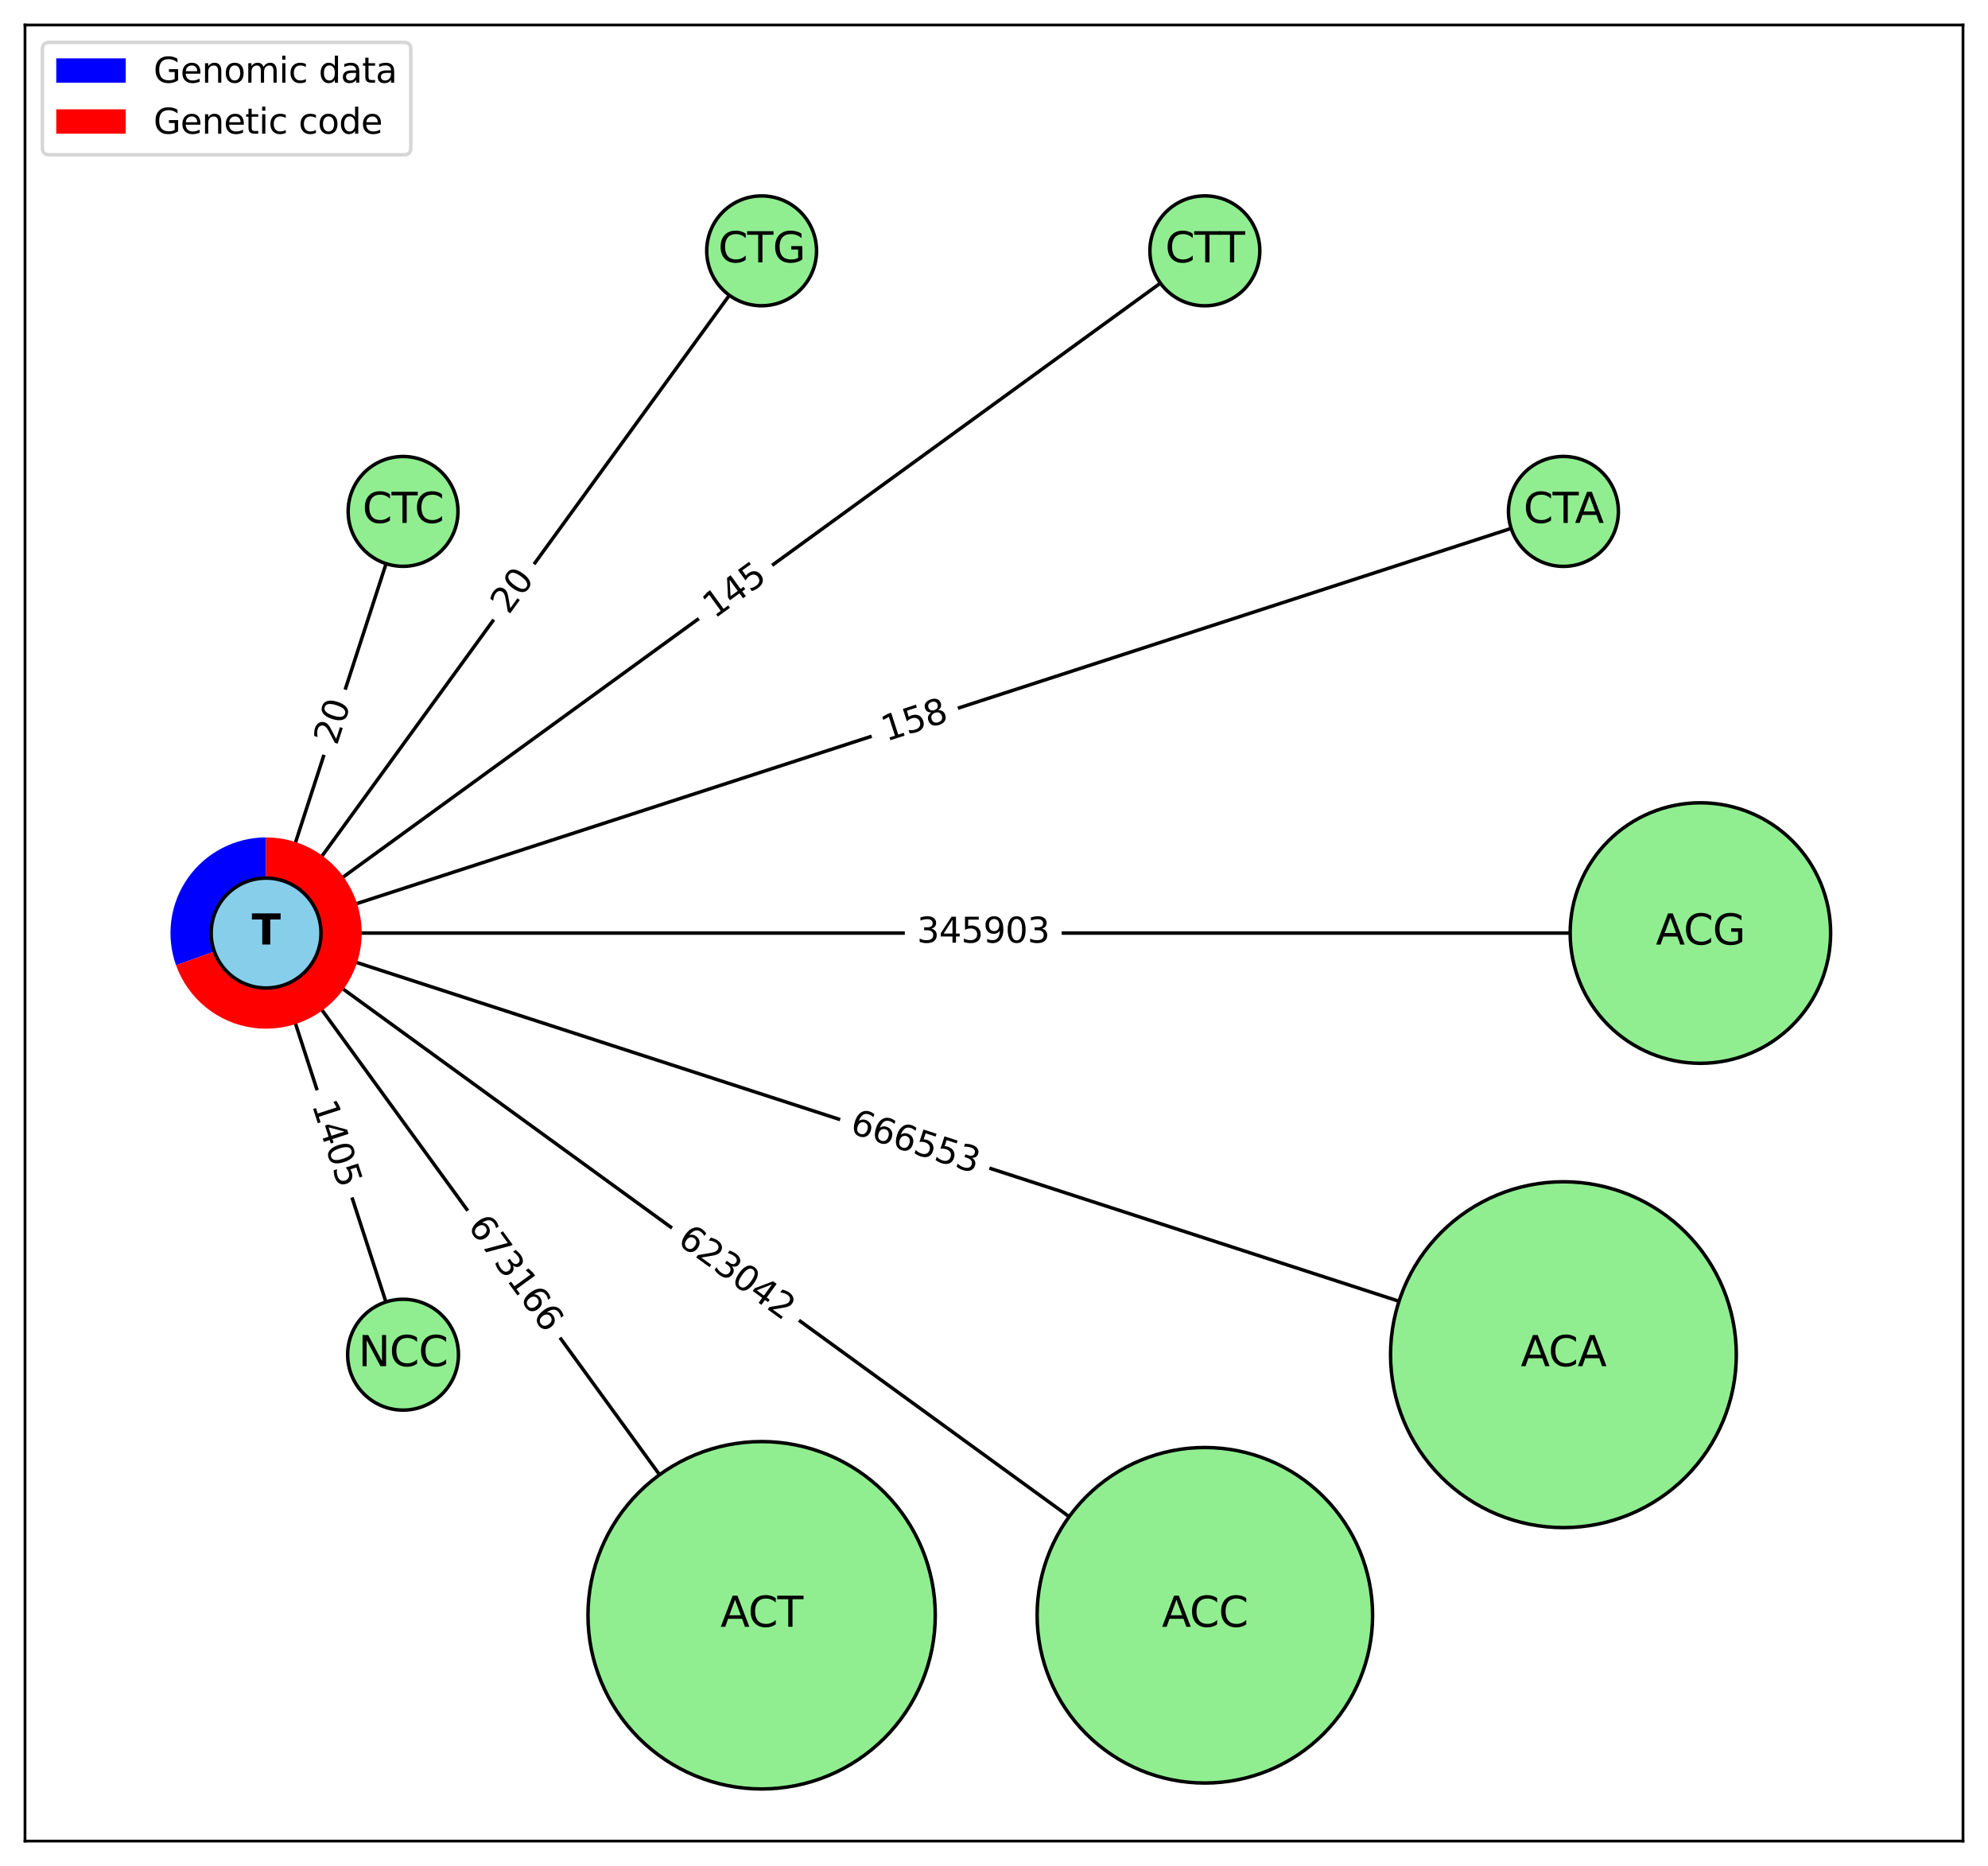 <?xml version="1.0" encoding="utf-8" standalone="no"?>
<!DOCTYPE svg PUBLIC "-//W3C//DTD SVG 1.1//EN"
  "http://www.w3.org/Graphics/SVG/1.1/DTD/svg11.dtd">
<svg xmlns:xlink="http://www.w3.org/1999/xlink" width="572.4pt" height="537.169pt" viewBox="0 0 572.4 537.169" xmlns="http://www.w3.org/2000/svg" version="1.1">
 <defs>
  <style type="text/css">*{stroke-linejoin: round; stroke-linecap: butt}</style>
 </defs>
 <g id="figure_1">
  <g id="patch_1">
   <path d="M 0 537.169 
L 572.4 537.169 
L 572.4 0 
L 0 0 
z
" style="fill: #ffffff"/>
  </g>
  <g id="axes_1">
   <g id="patch_2">
    <path d="M 7.2 529.969 
L 565.2 529.969 
L 565.2 7.2 
L 7.2 7.2 
z
" style="fill: #ffffff"/>
   </g>
   <g id="patch_3">
    <path d="M 79.29 276.818 
Q 96.332 329.269 113.029 380.657 
" clip-path="url(#p06f76f6517)" style="fill: none; stroke: #000000; stroke-linecap: round"/>
    <path d="M 113.695 376.235 
L 113.029 380.657 
L 109.891 377.471 
z
" clip-path="url(#p06f76f6517)" style="stroke: #000000; stroke-linecap: round"/>
   </g>
   <g id="patch_4">
    <path d="M 81.707 275.593 
Q 147.955 366.776 213.546 457.055 
" clip-path="url(#p06f76f6517)" style="fill: none; stroke: #000000; stroke-linecap: round"/>
    <path d="M 212.813 452.643 
L 213.546 457.055 
L 209.577 454.994 
z
" clip-path="url(#p06f76f6517)" style="stroke: #000000; stroke-linecap: round"/>
   </g>
   <g id="patch_5">
    <path d="M 83.62 273.674 
Q 211.764 366.776 339.004 459.222 
" clip-path="url(#p06f76f6517)" style="fill: none; stroke: #000000; stroke-linecap: round"/>
    <path d="M 336.944 455.252 
L 339.004 459.222 
L 334.592 458.489 
z
" clip-path="url(#p06f76f6517)" style="stroke: #000000; stroke-linecap: round"/>
   </g>
   <g id="patch_6">
    <path d="M 84.853 271.261 
Q 263.386 329.27 440.856 386.934 
" clip-path="url(#p06f76f6517)" style="fill: none; stroke: #000000; stroke-linecap: round"/>
    <path d="M 437.67 383.796 
L 440.856 386.934 
L 436.434 387.6 
z
" clip-path="url(#p06f76f6517)" style="stroke: #000000; stroke-linecap: round"/>
   </g>
   <g id="patch_7">
    <path d="M 85.276 268.584 
Q 283.104 268.584 479.814 268.584 
" clip-path="url(#p06f76f6517)" style="fill: none; stroke: #000000; stroke-linecap: round"/>
    <path d="M 475.814 266.584 
L 479.814 268.584 
L 475.814 270.584 
z
" clip-path="url(#p06f76f6517)" style="stroke: #000000; stroke-linecap: round"/>
   </g>
   <g id="patch_8">
    <path d="M 84.853 265.907 
Q 263.386 207.899 440.856 150.235 
" clip-path="url(#p06f76f6517)" style="fill: none; stroke: #000000; stroke-linecap: round"/>
    <path d="M 436.434 149.569 
L 440.856 150.235 
L 437.67 153.373 
z
" clip-path="url(#p06f76f6517)" style="stroke: #000000; stroke-linecap: round"/>
   </g>
   <g id="patch_9">
    <path d="M 83.62 263.495 
Q 211.764 170.392 339.004 77.947 
" clip-path="url(#p06f76f6517)" style="fill: none; stroke: #000000; stroke-linecap: round"/>
    <path d="M 334.592 78.68 
L 339.004 77.947 
L 336.943 81.916 
z
" clip-path="url(#p06f76f6517)" style="stroke: #000000; stroke-linecap: round"/>
   </g>
   <g id="patch_10">
    <path d="M 81.707 261.576 
Q 147.955 170.393 213.546 80.114 
" clip-path="url(#p06f76f6517)" style="fill: none; stroke: #000000; stroke-linecap: round"/>
    <path d="M 209.577 82.175 
L 213.546 80.114 
L 212.813 84.526 
z
" clip-path="url(#p06f76f6517)" style="stroke: #000000; stroke-linecap: round"/>
   </g>
   <g id="patch_11">
    <path d="M 79.29 260.351 
Q 96.332 207.899 113.029 156.512 
" clip-path="url(#p06f76f6517)" style="fill: none; stroke: #000000; stroke-linecap: round"/>
    <path d="M 109.891 159.698 
L 113.029 156.512 
L 113.695 160.934 
z
" clip-path="url(#p06f76f6517)" style="stroke: #000000; stroke-linecap: round"/>
   </g>
   <g id="text_1">
    <g id="patch_12">
     <path d="M 84.945 319.59 
L 92.809 343.794 
Q 93.736 346.647 96.589 345.72 
L 105.794 342.729 
Q 108.647 341.802 107.72 338.949 
L 99.855 314.745 
Q 98.928 311.892 96.075 312.819 
L 86.871 315.809 
Q 84.018 316.736 84.945 319.59 
z
" clip-path="url(#p06f76f6517)" style="fill: #ffffff; stroke: #ffffff; stroke-linejoin: miter"/>
    </g>
    <g clip-path="url(#p06f76f6517)">
     <!-- 1405 -->
     <g transform="translate(89.776 318.02) rotate(-288) scale(0.1 -0.1)">
      <defs>
       <path id="DejaVuSans-31" d="M 794 531 
L 1825 531 
L 1825 4091 
L 703 3866 
L 703 4441 
L 1819 4666 
L 2450 4666 
L 2450 531 
L 3481 531 
L 3481 0 
L 794 0 
L 794 531 
z
" transform="scale(0.016)"/>
       <path id="DejaVuSans-34" d="M 2419 4116 
L 825 1625 
L 2419 1625 
L 2419 4116 
z
M 2253 4666 
L 3047 4666 
L 3047 1625 
L 3713 1625 
L 3713 1100 
L 3047 1100 
L 3047 0 
L 2419 0 
L 2419 1100 
L 313 1100 
L 313 1709 
L 2253 4666 
z
" transform="scale(0.016)"/>
       <path id="DejaVuSans-30" d="M 2034 4250 
Q 1547 4250 1301 3770 
Q 1056 3291 1056 2328 
Q 1056 1369 1301 889 
Q 1547 409 2034 409 
Q 2525 409 2770 889 
Q 3016 1369 3016 2328 
Q 3016 3291 2770 3770 
Q 2525 4250 2034 4250 
z
M 2034 4750 
Q 2819 4750 3233 4129 
Q 3647 3509 3647 2328 
Q 3647 1150 3233 529 
Q 2819 -91 2034 -91 
Q 1250 -91 836 529 
Q 422 1150 422 2328 
Q 422 3509 836 4129 
Q 1250 4750 2034 4750 
z
" transform="scale(0.016)"/>
       <path id="DejaVuSans-35" d="M 691 4666 
L 3169 4666 
L 3169 4134 
L 1269 4134 
L 1269 2991 
Q 1406 3038 1543 3061 
Q 1681 3084 1819 3084 
Q 2600 3084 3056 2656 
Q 3513 2228 3513 1497 
Q 3513 744 3044 326 
Q 2575 -91 1722 -91 
Q 1428 -91 1123 -41 
Q 819 9 494 109 
L 494 744 
Q 775 591 1075 516 
Q 1375 441 1709 441 
Q 2250 441 2565 725 
Q 2881 1009 2881 1497 
Q 2881 1984 2565 2268 
Q 2250 2553 1709 2553 
Q 1456 2553 1204 2497 
Q 953 2441 691 2322 
L 691 4666 
z
" transform="scale(0.016)"/>
      </defs>
      <use xlink:href="#DejaVuSans-31"/>
      <use xlink:href="#DejaVuSans-34" x="63.623"/>
      <use xlink:href="#DejaVuSans-30" x="127.246"/>
      <use xlink:href="#DejaVuSans-35" x="190.869"/>
     </g>
    </g>
   </g>
   <g id="text_2">
    <g id="patch_13">
     <path d="M 130.394 355.942 
L 152.832 386.826 
Q 154.596 389.253 157.023 387.49 
L 164.853 381.801 
Q 167.28 380.038 165.516 377.611 
L 143.078 346.726 
Q 141.314 344.299 138.887 346.063 
L 131.057 351.751 
Q 128.63 353.515 130.394 355.942 
z
" clip-path="url(#p06f76f6517)" style="fill: #ffffff; stroke: #ffffff; stroke-linejoin: miter"/>
    </g>
    <g clip-path="url(#p06f76f6517)">
     <!-- 673166 -->
     <g transform="translate(134.503 352.956) rotate(-306) scale(0.1 -0.1)">
      <defs>
       <path id="DejaVuSans-36" d="M 2113 2584 
Q 1688 2584 1439 2293 
Q 1191 2003 1191 1497 
Q 1191 994 1439 701 
Q 1688 409 2113 409 
Q 2538 409 2786 701 
Q 3034 994 3034 1497 
Q 3034 2003 2786 2293 
Q 2538 2584 2113 2584 
z
M 3366 4563 
L 3366 3988 
Q 3128 4100 2886 4159 
Q 2644 4219 2406 4219 
Q 1781 4219 1451 3797 
Q 1122 3375 1075 2522 
Q 1259 2794 1537 2939 
Q 1816 3084 2150 3084 
Q 2853 3084 3261 2657 
Q 3669 2231 3669 1497 
Q 3669 778 3244 343 
Q 2819 -91 2113 -91 
Q 1303 -91 875 529 
Q 447 1150 447 2328 
Q 447 3434 972 4092 
Q 1497 4750 2381 4750 
Q 2619 4750 2861 4703 
Q 3103 4656 3366 4563 
z
" transform="scale(0.016)"/>
       <path id="DejaVuSans-37" d="M 525 4666 
L 3525 4666 
L 3525 4397 
L 1831 0 
L 1172 0 
L 2766 4134 
L 525 4134 
L 525 4666 
z
" transform="scale(0.016)"/>
       <path id="DejaVuSans-33" d="M 2597 2516 
Q 3050 2419 3304 2112 
Q 3559 1806 3559 1356 
Q 3559 666 3084 287 
Q 2609 -91 1734 -91 
Q 1441 -91 1130 -33 
Q 819 25 488 141 
L 488 750 
Q 750 597 1062 519 
Q 1375 441 1716 441 
Q 2309 441 2620 675 
Q 2931 909 2931 1356 
Q 2931 1769 2642 2001 
Q 2353 2234 1838 2234 
L 1294 2234 
L 1294 2753 
L 1863 2753 
Q 2328 2753 2575 2939 
Q 2822 3125 2822 3475 
Q 2822 3834 2567 4026 
Q 2313 4219 1838 4219 
Q 1578 4219 1281 4162 
Q 984 4106 628 3988 
L 628 4550 
Q 988 4650 1302 4700 
Q 1616 4750 1894 4750 
Q 2613 4750 3031 4423 
Q 3450 4097 3450 3541 
Q 3450 3153 3228 2886 
Q 3006 2619 2597 2516 
z
" transform="scale(0.016)"/>
      </defs>
      <use xlink:href="#DejaVuSans-36"/>
      <use xlink:href="#DejaVuSans-37" x="63.623"/>
      <use xlink:href="#DejaVuSans-33" x="127.246"/>
      <use xlink:href="#DejaVuSans-31" x="190.869"/>
      <use xlink:href="#DejaVuSans-36" x="254.492"/>
      <use xlink:href="#DejaVuSans-36" x="318.115"/>
     </g>
    </g>
   </g>
   <g id="text_3">
    <g id="patch_14">
     <path d="M 191.714 361.899 
L 222.599 384.338 
Q 225.026 386.101 226.789 383.674 
L 232.478 375.844 
Q 234.241 373.417 231.814 371.654 
L 200.93 349.215 
Q 198.503 347.452 196.739 349.879 
L 191.051 357.709 
Q 189.287 360.136 191.714 361.899 
z
" clip-path="url(#p06f76f6517)" style="fill: #ffffff; stroke: #ffffff; stroke-linejoin: miter"/>
    </g>
    <g clip-path="url(#p06f76f6517)">
     <!-- 623042 -->
     <g transform="translate(194.7 357.789) rotate(-324) scale(0.1 -0.1)">
      <defs>
       <path id="DejaVuSans-32" d="M 1228 531 
L 3431 531 
L 3431 0 
L 469 0 
L 469 531 
Q 828 903 1448 1529 
Q 2069 2156 2228 2338 
Q 2531 2678 2651 2914 
Q 2772 3150 2772 3378 
Q 2772 3750 2511 3984 
Q 2250 4219 1831 4219 
Q 1534 4219 1204 4116 
Q 875 4013 500 3803 
L 500 4441 
Q 881 4594 1212 4672 
Q 1544 4750 1819 4750 
Q 2544 4750 2975 4387 
Q 3406 4025 3406 3419 
Q 3406 3131 3298 2873 
Q 3191 2616 2906 2266 
Q 2828 2175 2409 1742 
Q 1991 1309 1228 531 
z
" transform="scale(0.016)"/>
      </defs>
      <use xlink:href="#DejaVuSans-36"/>
      <use xlink:href="#DejaVuSans-32" x="63.623"/>
      <use xlink:href="#DejaVuSans-33" x="127.246"/>
      <use xlink:href="#DejaVuSans-30" x="190.869"/>
      <use xlink:href="#DejaVuSans-34" x="254.492"/>
      <use xlink:href="#DejaVuSans-32" x="318.115"/>
     </g>
    </g>
   </g>
   <g id="text_4">
    <g id="patch_15">
     <path d="M 242.811 330.827 
L 279.117 342.624 
Q 281.971 343.551 282.898 340.698 
L 285.888 331.494 
Q 286.815 328.64 283.962 327.713 
L 247.656 315.917 
Q 244.802 314.99 243.875 317.843 
L 240.885 327.047 
Q 239.958 329.9 242.811 330.827 
z
" clip-path="url(#p06f76f6517)" style="fill: #ffffff; stroke: #ffffff; stroke-linejoin: miter"/>
    </g>
    <g clip-path="url(#p06f76f6517)">
     <!-- 666553 -->
     <g transform="translate(244.381 325.996) rotate(-342) scale(0.1 -0.1)">
      <use xlink:href="#DejaVuSans-36"/>
      <use xlink:href="#DejaVuSans-36" x="63.623"/>
      <use xlink:href="#DejaVuSans-36" x="127.246"/>
      <use xlink:href="#DejaVuSans-35" x="190.869"/>
      <use xlink:href="#DejaVuSans-35" x="254.492"/>
      <use xlink:href="#DejaVuSans-33" x="318.115"/>
     </g>
    </g>
   </g>
   <g id="text_5">
    <g id="patch_16">
     <path d="M 264.017 276.423 
L 302.192 276.423 
Q 305.192 276.423 305.192 273.423 
L 305.192 263.745 
Q 305.192 260.745 302.192 260.745 
L 264.017 260.745 
Q 261.017 260.745 261.017 263.745 
L 261.017 273.423 
Q 261.017 276.423 264.017 276.423 
z
" clip-path="url(#p06f76f6517)" style="fill: #ffffff; stroke: #ffffff; stroke-linejoin: miter"/>
    </g>
    <g clip-path="url(#p06f76f6517)">
     <!-- 345903 -->
     <g transform="translate(264.017 271.344) rotate(-0) scale(0.1 -0.1)">
      <defs>
       <path id="DejaVuSans-39" d="M 703 97 
L 703 672 
Q 941 559 1184 500 
Q 1428 441 1663 441 
Q 2288 441 2617 861 
Q 2947 1281 2994 2138 
Q 2813 1869 2534 1725 
Q 2256 1581 1919 1581 
Q 1219 1581 811 2004 
Q 403 2428 403 3163 
Q 403 3881 828 4315 
Q 1253 4750 1959 4750 
Q 2769 4750 3195 4129 
Q 3622 3509 3622 2328 
Q 3622 1225 3098 567 
Q 2575 -91 1691 -91 
Q 1453 -91 1209 -44 
Q 966 3 703 97 
z
M 1959 2075 
Q 2384 2075 2632 2365 
Q 2881 2656 2881 3163 
Q 2881 3666 2632 3958 
Q 2384 4250 1959 4250 
Q 1534 4250 1286 3958 
Q 1038 3666 1038 3163 
Q 1038 2656 1286 2365 
Q 1534 2075 1959 2075 
z
" transform="scale(0.016)"/>
      </defs>
      <use xlink:href="#DejaVuSans-33"/>
      <use xlink:href="#DejaVuSans-34" x="63.623"/>
      <use xlink:href="#DejaVuSans-35" x="127.246"/>
      <use xlink:href="#DejaVuSans-39" x="190.869"/>
      <use xlink:href="#DejaVuSans-30" x="254.492"/>
      <use xlink:href="#DejaVuSans-33" x="318.115"/>
     </g>
    </g>
   </g>
   <g id="text_6">
    <g id="patch_17">
     <path d="M 256.732 218.303 
L 274.886 212.405 
Q 277.739 211.478 276.812 208.625 
L 273.821 199.42 
Q 272.894 196.567 270.041 197.494 
L 251.887 203.392 
Q 249.034 204.319 249.961 207.173 
L 252.952 216.377 
Q 253.879 219.23 256.732 218.303 
z
" clip-path="url(#p06f76f6517)" style="fill: #ffffff; stroke: #ffffff; stroke-linejoin: miter"/>
    </g>
    <g clip-path="url(#p06f76f6517)">
     <!-- 158 -->
     <g transform="translate(255.163 213.472) rotate(-18) scale(0.1 -0.1)">
      <defs>
       <path id="DejaVuSans-38" d="M 2034 2216 
Q 1584 2216 1326 1975 
Q 1069 1734 1069 1313 
Q 1069 891 1326 650 
Q 1584 409 2034 409 
Q 2484 409 2743 651 
Q 3003 894 3003 1313 
Q 3003 1734 2745 1975 
Q 2488 2216 2034 2216 
z
M 1403 2484 
Q 997 2584 770 2862 
Q 544 3141 544 3541 
Q 544 4100 942 4425 
Q 1341 4750 2034 4750 
Q 2731 4750 3128 4425 
Q 3525 4100 3525 3541 
Q 3525 3141 3298 2862 
Q 3072 2584 2669 2484 
Q 3125 2378 3379 2068 
Q 3634 1759 3634 1313 
Q 3634 634 3220 271 
Q 2806 -91 2034 -91 
Q 1263 -91 848 271 
Q 434 634 434 1313 
Q 434 1759 690 2068 
Q 947 2378 1403 2484 
z
M 1172 3481 
Q 1172 3119 1398 2916 
Q 1625 2713 2034 2713 
Q 2441 2713 2670 2916 
Q 2900 3119 2900 3481 
Q 2900 3844 2670 4047 
Q 2441 4250 2034 4250 
Q 1625 4250 1398 4047 
Q 1172 3844 1172 3481 
z
" transform="scale(0.016)"/>
      </defs>
      <use xlink:href="#DejaVuSans-31"/>
      <use xlink:href="#DejaVuSans-35" x="63.623"/>
      <use xlink:href="#DejaVuSans-38" x="127.246"/>
     </g>
    </g>
   </g>
   <g id="text_7">
    <g id="patch_18">
     <path d="M 208.651 182.344 
L 224.093 171.125 
Q 226.52 169.361 224.757 166.934 
L 219.068 159.105 
Q 217.305 156.677 214.877 158.441 
L 199.435 169.66 
Q 197.008 171.424 198.772 173.851 
L 204.46 181.68 
Q 206.224 184.107 208.651 182.344 
z
" clip-path="url(#p06f76f6517)" style="fill: #ffffff; stroke: #ffffff; stroke-linejoin: miter"/>
    </g>
    <g clip-path="url(#p06f76f6517)">
     <!-- 145 -->
     <g transform="translate(205.665 178.234) rotate(-36) scale(0.1 -0.1)">
      <use xlink:href="#DejaVuSans-31"/>
      <use xlink:href="#DejaVuSans-34" x="63.623"/>
      <use xlink:href="#DejaVuSans-35" x="127.246"/>
     </g>
    </g>
   </g>
   <g id="text_8">
    <g id="patch_19">
     <path d="M 150.557 180.148 
L 158.037 169.853 
Q 159.8 167.426 157.373 165.663 
L 149.543 159.974 
Q 147.116 158.211 145.353 160.638 
L 137.873 170.932 
Q 136.11 173.359 138.537 175.123 
L 146.367 180.811 
Q 148.794 182.575 150.557 180.148 
z
" clip-path="url(#p06f76f6517)" style="fill: #ffffff; stroke: #ffffff; stroke-linejoin: miter"/>
    </g>
    <g clip-path="url(#p06f76f6517)">
     <!-- 20 -->
     <g transform="translate(146.448 177.162) rotate(-54) scale(0.1 -0.1)">
      <use xlink:href="#DejaVuSans-32"/>
      <use xlink:href="#DejaVuSans-30" x="63.623"/>
     </g>
    </g>
   </g>
   <g id="text_9">
    <g id="patch_20">
     <path d="M 101.821 216.373 
L 105.754 204.271 
Q 106.681 201.418 103.828 200.491 
L 94.623 197.5 
Q 91.77 196.573 90.843 199.426 
L 86.911 211.528 
Q 85.984 214.381 88.837 215.308 
L 98.041 218.299 
Q 100.894 219.226 101.821 216.373 
z
" clip-path="url(#p06f76f6517)" style="fill: #ffffff; stroke: #ffffff; stroke-linejoin: miter"/>
    </g>
    <g clip-path="url(#p06f76f6517)">
     <!-- 20 -->
     <g transform="translate(96.99 214.803) rotate(-72) scale(0.1 -0.1)">
      <use xlink:href="#DejaVuSans-32"/>
      <use xlink:href="#DejaVuSans-30" x="63.623"/>
     </g>
    </g>
   </g>
   <g id="patch_21">
    <path d="M 76.614 241.053 
C 72.203 241.053 67.855 242.113 63.939 244.144 
C 60.023 246.175 56.652 249.118 54.11 252.724 
C 51.569 256.329 49.931 260.494 49.335 264.865 
C 48.739 269.236 49.202 273.687 50.686 277.841 
L 76.614 268.584 
z
" style="fill: #0000ff"/>
   </g>
   <g id="patch_22">
    <path d="M 50.686 277.841 
C 52.381 282.591 55.35 286.785 59.266 289.963 
C 63.182 293.141 67.898 295.182 72.895 295.864 
C 77.892 296.545 82.982 295.841 87.606 293.827 
C 92.23 291.814 96.213 288.568 99.118 284.445 
C 102.024 280.323 103.742 275.48 104.083 270.449 
C 104.424 265.417 103.377 260.386 101.055 255.909 
C 98.733 251.432 95.225 247.678 90.915 245.058 
C 86.606 242.439 81.658 241.053 76.614 241.053 
L 76.614 268.584 
z
" style="fill: #ff0000"/>
   </g>
   <g id="matplotlib.axis_1">
    <g id="xtick_1"/>
    <g id="xtick_2"/>
    <g id="xtick_3"/>
    <g id="xtick_4"/>
    <g id="xtick_5"/>
    <g id="xtick_6"/>
    <g id="xtick_7"/>
    <g id="xtick_8"/>
    <g id="xtick_9"/>
   </g>
   <g id="matplotlib.axis_2">
    <g id="ytick_1"/>
    <g id="ytick_2"/>
    <g id="ytick_3"/>
    <g id="ytick_4"/>
    <g id="ytick_5"/>
    <g id="ytick_6"/>
    <g id="ytick_7"/>
   </g>
   <g id="PathCollection_1">
    <path d="M 76.614 284.396 
C 80.808 284.396 84.83 282.73 87.795 279.765 
C 90.76 276.8 92.426 272.778 92.426 268.584 
C 92.426 264.391 90.76 260.369 87.795 257.404 
C 84.83 254.439 80.808 252.773 76.614 252.773 
C 72.421 252.773 68.399 254.439 65.434 257.404 
C 62.469 260.369 60.803 264.391 60.803 268.584 
C 60.803 272.778 62.469 276.8 65.434 279.765 
C 68.399 282.73 72.421 284.396 76.614 284.396 
z
" clip-path="url(#p06f76f6517)" style="fill: #87ceeb; stroke: #000000"/>
    <path d="M 116.05 405.912 
C 120.282 405.912 124.341 404.231 127.334 401.239 
C 130.326 398.246 132.007 394.187 132.007 389.955 
C 132.007 385.723 130.326 381.664 127.334 378.672 
C 124.341 375.679 120.282 373.998 116.05 373.998 
C 111.818 373.998 107.759 375.679 104.767 378.672 
C 101.774 381.664 100.093 385.723 100.093 389.955 
C 100.093 394.187 101.774 398.246 104.767 401.239 
C 107.759 404.231 111.818 405.912 116.05 405.912 
z
" clip-path="url(#p06f76f6517)" style="fill: #90ee90; stroke: #000000"/>
    <path d="M 219.294 514.966 
C 232.554 514.966 245.273 509.698 254.65 500.322 
C 264.026 490.945 269.294 478.227 269.294 464.966 
C 269.294 451.706 264.026 438.987 254.65 429.611 
C 245.273 420.235 232.554 414.966 219.294 414.966 
C 206.034 414.966 193.315 420.235 183.939 429.611 
C 174.563 438.987 169.294 451.706 169.294 464.966 
C 169.294 478.227 174.563 490.945 183.939 500.322 
C 193.315 509.698 206.034 514.966 219.294 514.966 
z
" clip-path="url(#p06f76f6517)" style="fill: #90ee90; stroke: #000000"/>
    <path d="M 346.911 513.262 
C 359.719 513.262 372.004 508.173 381.061 499.117 
C 390.118 490.06 395.207 477.775 395.207 464.966 
C 395.207 452.158 390.118 439.873 381.061 430.816 
C 372.004 421.76 359.719 416.671 346.911 416.671 
C 334.103 416.671 321.818 421.76 312.761 430.816 
C 303.704 439.873 298.616 452.158 298.616 464.966 
C 298.616 477.775 303.704 490.06 312.761 499.117 
C 321.818 508.173 334.103 513.262 346.911 513.262 
z
" clip-path="url(#p06f76f6517)" style="fill: #90ee90; stroke: #000000"/>
    <path d="M 450.155 439.734 
C 463.357 439.734 476.019 434.489 485.354 425.154 
C 494.689 415.819 499.934 403.157 499.934 389.955 
C 499.934 376.754 494.689 364.091 485.354 354.756 
C 476.019 345.422 463.357 340.177 450.155 340.177 
C 436.954 340.177 424.291 345.422 414.957 354.756 
C 405.622 364.091 400.377 376.754 400.377 389.955 
C 400.377 403.157 405.622 415.819 414.957 425.154 
C 424.291 434.489 436.954 439.734 450.155 439.734 
z
" clip-path="url(#p06f76f6517)" style="fill: #90ee90; stroke: #000000"/>
    <path d="M 489.591 306.083 
C 499.536 306.083 509.074 302.132 516.106 295.1 
C 523.138 288.068 527.089 278.529 527.089 268.584 
C 527.089 258.64 523.138 249.101 516.106 242.069 
C 509.074 235.037 499.536 231.086 489.591 231.086 
C 479.646 231.086 470.108 235.037 463.076 242.069 
C 456.044 249.101 452.093 258.64 452.093 268.584 
C 452.093 278.529 456.044 288.068 463.076 295.1 
C 470.108 302.132 479.646 306.083 489.591 306.083 
z
" clip-path="url(#p06f76f6517)" style="fill: #90ee90; stroke: #000000"/>
    <path d="M 450.155 163.04 
C 454.352 163.04 458.378 161.372 461.346 158.404 
C 464.314 155.437 465.981 151.411 465.981 147.214 
C 465.981 143.017 464.314 138.991 461.346 136.023 
C 458.378 133.055 454.352 131.388 450.155 131.388 
C 445.958 131.388 441.932 133.055 438.965 136.023 
C 435.997 138.991 434.329 143.017 434.329 147.214 
C 434.329 151.411 435.997 155.437 438.965 158.404 
C 441.932 161.372 445.958 163.04 450.155 163.04 
z
" clip-path="url(#p06f76f6517)" style="fill: #90ee90; stroke: #000000"/>
    <path d="M 346.911 88.027 
C 351.108 88.027 355.133 86.36 358.101 83.392 
C 361.068 80.425 362.736 76.399 362.736 72.202 
C 362.736 68.006 361.068 63.98 358.101 61.013 
C 355.133 58.045 351.108 56.378 346.911 56.378 
C 342.714 56.378 338.689 58.045 335.721 61.013 
C 332.754 63.98 331.086 68.006 331.086 72.202 
C 331.086 76.399 332.754 80.425 335.721 83.392 
C 338.689 86.36 342.714 88.027 346.911 88.027 
z
" clip-path="url(#p06f76f6517)" style="fill: #90ee90; stroke: #000000"/>
    <path d="M 219.294 88.014 
C 223.487 88.014 227.509 86.348 230.475 83.383 
C 233.44 80.418 235.106 76.396 235.106 72.202 
C 235.106 68.009 233.44 63.987 230.475 61.022 
C 227.509 58.057 223.487 56.391 219.294 56.391 
C 215.101 56.391 211.079 58.057 208.114 61.022 
C 205.149 63.987 203.483 68.009 203.483 72.202 
C 203.483 76.396 205.149 80.418 208.114 83.383 
C 211.079 86.348 215.101 88.014 219.294 88.014 
z
" clip-path="url(#p06f76f6517)" style="fill: #90ee90; stroke: #000000"/>
    <path d="M 116.05 163.025 
C 120.243 163.025 124.265 161.359 127.231 158.394 
C 130.196 155.429 131.862 151.407 131.862 147.214 
C 131.862 143.02 130.196 138.998 127.231 136.033 
C 124.265 133.068 120.243 131.402 116.05 131.402 
C 111.857 131.402 107.835 133.068 104.87 136.033 
C 101.905 138.998 100.239 143.02 100.239 147.214 
C 100.239 151.407 101.905 155.429 104.87 158.394 
C 107.835 161.359 111.857 163.025 116.05 163.025 
z
" clip-path="url(#p06f76f6517)" style="fill: #90ee90; stroke: #000000"/>
   </g>
   <g id="patch_23">
    <path d="M 7.2 529.969 
L 7.2 7.2 
" style="fill: none; stroke: #000000; stroke-width: 0.8; stroke-linejoin: miter; stroke-linecap: square"/>
   </g>
   <g id="patch_24">
    <path d="M 565.2 529.969 
L 565.2 7.2 
" style="fill: none; stroke: #000000; stroke-width: 0.8; stroke-linejoin: miter; stroke-linecap: square"/>
   </g>
   <g id="patch_25">
    <path d="M 7.2 529.969 
L 565.2 529.969 
" style="fill: none; stroke: #000000; stroke-width: 0.8; stroke-linejoin: miter; stroke-linecap: square"/>
   </g>
   <g id="patch_26">
    <path d="M 7.2 7.2 
L 565.2 7.2 
" style="fill: none; stroke: #000000; stroke-width: 0.8; stroke-linejoin: miter; stroke-linecap: square"/>
   </g>
   <g id="text_10">
    <g clip-path="url(#p06f76f6517)">
     <!-- $\mathbf{T}$ -->
     <g transform="translate(72.474 271.896) scale(0.12 -0.12)">
      <defs>
       <path id="DejaVuSans-Bold-54" d="M 31 4666 
L 4331 4666 
L 4331 3756 
L 2784 3756 
L 2784 0 
L 1581 0 
L 1581 3756 
L 31 3756 
L 31 4666 
z
" transform="scale(0.016)"/>
      </defs>
      <use xlink:href="#DejaVuSans-Bold-54" transform="translate(0 0.094)"/>
     </g>
    </g>
   </g>
   <g id="text_11">
    <g clip-path="url(#p06f76f6517)">
     <!-- NCC -->
     <g transform="translate(103.182 393.266) scale(0.12 -0.12)">
      <defs>
       <path id="DejaVuSans-4e" d="M 628 4666 
L 1478 4666 
L 3547 763 
L 3547 4666 
L 4159 4666 
L 4159 0 
L 3309 0 
L 1241 3903 
L 1241 0 
L 628 0 
L 628 4666 
z
" transform="scale(0.016)"/>
       <path id="DejaVuSans-43" d="M 4122 4306 
L 4122 3641 
Q 3803 3938 3442 4084 
Q 3081 4231 2675 4231 
Q 1875 4231 1450 3742 
Q 1025 3253 1025 2328 
Q 1025 1406 1450 917 
Q 1875 428 2675 428 
Q 3081 428 3442 575 
Q 3803 722 4122 1019 
L 4122 359 
Q 3791 134 3420 21 
Q 3050 -91 2638 -91 
Q 1578 -91 968 557 
Q 359 1206 359 2328 
Q 359 3453 968 4101 
Q 1578 4750 2638 4750 
Q 3056 4750 3426 4639 
Q 3797 4528 4122 4306 
z
" transform="scale(0.016)"/>
      </defs>
      <use xlink:href="#DejaVuSans-4e"/>
      <use xlink:href="#DejaVuSans-43" x="74.805"/>
      <use xlink:href="#DejaVuSans-43" x="144.629"/>
     </g>
    </g>
   </g>
   <g id="text_12">
    <g clip-path="url(#p06f76f6517)">
     <!-- ACT -->
     <g transform="translate(207.441 468.278) scale(0.12 -0.12)">
      <defs>
       <path id="DejaVuSans-41" d="M 2188 4044 
L 1331 1722 
L 3047 1722 
L 2188 4044 
z
M 1831 4666 
L 2547 4666 
L 4325 0 
L 3669 0 
L 3244 1197 
L 1141 1197 
L 716 0 
L 50 0 
L 1831 4666 
z
" transform="scale(0.016)"/>
       <path id="DejaVuSans-54" d="M -19 4666 
L 3928 4666 
L 3928 4134 
L 2272 4134 
L 2272 0 
L 1638 0 
L 1638 4134 
L -19 4134 
L -19 4666 
z
" transform="scale(0.016)"/>
      </defs>
      <use xlink:href="#DejaVuSans-41"/>
      <use xlink:href="#DejaVuSans-43" x="66.658"/>
      <use xlink:href="#DejaVuSans-54" x="136.482"/>
     </g>
    </g>
   </g>
   <g id="text_13">
    <g clip-path="url(#p06f76f6517)">
     <!-- ACC -->
     <g transform="translate(334.532 468.278) scale(0.12 -0.12)">
      <use xlink:href="#DejaVuSans-41"/>
      <use xlink:href="#DejaVuSans-43" x="66.658"/>
      <use xlink:href="#DejaVuSans-43" x="136.482"/>
     </g>
    </g>
   </g>
   <g id="text_14">
    <g clip-path="url(#p06f76f6517)">
     <!-- ACA -->
     <g transform="translate(437.862 393.266) scale(0.12 -0.12)">
      <use xlink:href="#DejaVuSans-41"/>
      <use xlink:href="#DejaVuSans-43" x="66.658"/>
      <use xlink:href="#DejaVuSans-41" x="136.482"/>
     </g>
    </g>
   </g>
   <g id="text_15">
    <g clip-path="url(#p06f76f6517)">
     <!-- ACG -->
     <g transform="translate(476.753 271.896) scale(0.12 -0.12)">
      <defs>
       <path id="DejaVuSans-47" d="M 3809 666 
L 3809 1919 
L 2778 1919 
L 2778 2438 
L 4434 2438 
L 4434 434 
Q 4069 175 3628 42 
Q 3188 -91 2688 -91 
Q 1594 -91 976 548 
Q 359 1188 359 2328 
Q 359 3472 976 4111 
Q 1594 4750 2688 4750 
Q 3144 4750 3555 4637 
Q 3966 4525 4313 4306 
L 4313 3634 
Q 3963 3931 3569 4081 
Q 3175 4231 2741 4231 
Q 1884 4231 1454 3753 
Q 1025 3275 1025 2328 
Q 1025 1384 1454 906 
Q 1884 428 2741 428 
Q 3075 428 3337 486 
Q 3600 544 3809 666 
z
" transform="scale(0.016)"/>
      </defs>
      <use xlink:href="#DejaVuSans-41"/>
      <use xlink:href="#DejaVuSans-43" x="66.658"/>
      <use xlink:href="#DejaVuSans-47" x="136.482"/>
     </g>
    </g>
   </g>
   <g id="text_16">
    <g clip-path="url(#p06f76f6517)">
     <!-- CTA -->
     <g transform="translate(438.661 150.525) scale(0.12 -0.12)">
      <use xlink:href="#DejaVuSans-43"/>
      <use xlink:href="#DejaVuSans-54" x="69.824"/>
      <use xlink:href="#DejaVuSans-41" x="123.158"/>
     </g>
    </g>
   </g>
   <g id="text_17">
    <g clip-path="url(#p06f76f6517)">
     <!-- CTT -->
     <g transform="translate(335.497 75.514) scale(0.12 -0.12)">
      <use xlink:href="#DejaVuSans-43"/>
      <use xlink:href="#DejaVuSans-54" x="69.824"/>
      <use xlink:href="#DejaVuSans-54" x="129.158"/>
     </g>
    </g>
   </g>
   <g id="text_18">
    <g clip-path="url(#p06f76f6517)">
     <!-- CTG -->
     <g transform="translate(206.791 75.514) scale(0.12 -0.12)">
      <use xlink:href="#DejaVuSans-43"/>
      <use xlink:href="#DejaVuSans-54" x="69.824"/>
      <use xlink:href="#DejaVuSans-47" x="130.908"/>
     </g>
    </g>
   </g>
   <g id="text_19">
    <g clip-path="url(#p06f76f6517)">
     <!-- CTC -->
     <g transform="translate(104.359 150.525) scale(0.12 -0.12)">
      <use xlink:href="#DejaVuSans-43"/>
      <use xlink:href="#DejaVuSans-54" x="69.824"/>
      <use xlink:href="#DejaVuSans-43" x="125.033"/>
     </g>
    </g>
   </g>
   <g id="legend_1">
    <g id="patch_27">
     <path d="M 14.2 44.556 
L 116.278 44.556 
Q 118.278 44.556 118.278 42.556 
L 118.278 14.2 
Q 118.278 12.2 116.278 12.2 
L 14.2 12.2 
Q 12.2 12.2 12.2 14.2 
L 12.2 42.556 
Q 12.2 44.556 14.2 44.556 
z
" style="fill: #ffffff; opacity: 0.8; stroke: #cccccc; stroke-linejoin: miter"/>
    </g>
    <g id="patch_28">
     <path d="M 16.2 23.798 
L 36.2 23.798 
L 36.2 16.798 
L 16.2 16.798 
z
" style="fill: #0000ff"/>
    </g>
    <g id="text_20">
     <!-- Genomic data -->
     <g transform="translate(44.2 23.798) scale(0.1 -0.1)">
      <defs>
       <path id="DejaVuSans-65" d="M 3597 1894 
L 3597 1613 
L 953 1613 
Q 991 1019 1311 708 
Q 1631 397 2203 397 
Q 2534 397 2845 478 
Q 3156 559 3463 722 
L 3463 178 
Q 3153 47 2828 -22 
Q 2503 -91 2169 -91 
Q 1331 -91 842 396 
Q 353 884 353 1716 
Q 353 2575 817 3079 
Q 1281 3584 2069 3584 
Q 2775 3584 3186 3129 
Q 3597 2675 3597 1894 
z
M 3022 2063 
Q 3016 2534 2758 2815 
Q 2500 3097 2075 3097 
Q 1594 3097 1305 2825 
Q 1016 2553 972 2059 
L 3022 2063 
z
" transform="scale(0.016)"/>
       <path id="DejaVuSans-6e" d="M 3513 2113 
L 3513 0 
L 2938 0 
L 2938 2094 
Q 2938 2591 2744 2837 
Q 2550 3084 2163 3084 
Q 1697 3084 1428 2787 
Q 1159 2491 1159 1978 
L 1159 0 
L 581 0 
L 581 3500 
L 1159 3500 
L 1159 2956 
Q 1366 3272 1645 3428 
Q 1925 3584 2291 3584 
Q 2894 3584 3203 3211 
Q 3513 2838 3513 2113 
z
" transform="scale(0.016)"/>
       <path id="DejaVuSans-6f" d="M 1959 3097 
Q 1497 3097 1228 2736 
Q 959 2375 959 1747 
Q 959 1119 1226 758 
Q 1494 397 1959 397 
Q 2419 397 2687 759 
Q 2956 1122 2956 1747 
Q 2956 2369 2687 2733 
Q 2419 3097 1959 3097 
z
M 1959 3584 
Q 2709 3584 3137 3096 
Q 3566 2609 3566 1747 
Q 3566 888 3137 398 
Q 2709 -91 1959 -91 
Q 1206 -91 779 398 
Q 353 888 353 1747 
Q 353 2609 779 3096 
Q 1206 3584 1959 3584 
z
" transform="scale(0.016)"/>
       <path id="DejaVuSans-6d" d="M 3328 2828 
Q 3544 3216 3844 3400 
Q 4144 3584 4550 3584 
Q 5097 3584 5394 3201 
Q 5691 2819 5691 2113 
L 5691 0 
L 5113 0 
L 5113 2094 
Q 5113 2597 4934 2840 
Q 4756 3084 4391 3084 
Q 3944 3084 3684 2787 
Q 3425 2491 3425 1978 
L 3425 0 
L 2847 0 
L 2847 2094 
Q 2847 2600 2669 2842 
Q 2491 3084 2119 3084 
Q 1678 3084 1418 2786 
Q 1159 2488 1159 1978 
L 1159 0 
L 581 0 
L 581 3500 
L 1159 3500 
L 1159 2956 
Q 1356 3278 1631 3431 
Q 1906 3584 2284 3584 
Q 2666 3584 2933 3390 
Q 3200 3197 3328 2828 
z
" transform="scale(0.016)"/>
       <path id="DejaVuSans-69" d="M 603 3500 
L 1178 3500 
L 1178 0 
L 603 0 
L 603 3500 
z
M 603 4863 
L 1178 4863 
L 1178 4134 
L 603 4134 
L 603 4863 
z
" transform="scale(0.016)"/>
       <path id="DejaVuSans-63" d="M 3122 3366 
L 3122 2828 
Q 2878 2963 2633 3030 
Q 2388 3097 2138 3097 
Q 1578 3097 1268 2742 
Q 959 2388 959 1747 
Q 959 1106 1268 751 
Q 1578 397 2138 397 
Q 2388 397 2633 464 
Q 2878 531 3122 666 
L 3122 134 
Q 2881 22 2623 -34 
Q 2366 -91 2075 -91 
Q 1284 -91 818 406 
Q 353 903 353 1747 
Q 353 2603 823 3093 
Q 1294 3584 2113 3584 
Q 2378 3584 2631 3529 
Q 2884 3475 3122 3366 
z
" transform="scale(0.016)"/>
       <path id="DejaVuSans-20" transform="scale(0.016)"/>
       <path id="DejaVuSans-64" d="M 2906 2969 
L 2906 4863 
L 3481 4863 
L 3481 0 
L 2906 0 
L 2906 525 
Q 2725 213 2448 61 
Q 2172 -91 1784 -91 
Q 1150 -91 751 415 
Q 353 922 353 1747 
Q 353 2572 751 3078 
Q 1150 3584 1784 3584 
Q 2172 3584 2448 3432 
Q 2725 3281 2906 2969 
z
M 947 1747 
Q 947 1113 1208 752 
Q 1469 391 1925 391 
Q 2381 391 2643 752 
Q 2906 1113 2906 1747 
Q 2906 2381 2643 2742 
Q 2381 3103 1925 3103 
Q 1469 3103 1208 2742 
Q 947 2381 947 1747 
z
" transform="scale(0.016)"/>
       <path id="DejaVuSans-61" d="M 2194 1759 
Q 1497 1759 1228 1600 
Q 959 1441 959 1056 
Q 959 750 1161 570 
Q 1363 391 1709 391 
Q 2188 391 2477 730 
Q 2766 1069 2766 1631 
L 2766 1759 
L 2194 1759 
z
M 3341 1997 
L 3341 0 
L 2766 0 
L 2766 531 
Q 2569 213 2275 61 
Q 1981 -91 1556 -91 
Q 1019 -91 701 211 
Q 384 513 384 1019 
Q 384 1609 779 1909 
Q 1175 2209 1959 2209 
L 2766 2209 
L 2766 2266 
Q 2766 2663 2505 2880 
Q 2244 3097 1772 3097 
Q 1472 3097 1187 3025 
Q 903 2953 641 2809 
L 641 3341 
Q 956 3463 1253 3523 
Q 1550 3584 1831 3584 
Q 2591 3584 2966 3190 
Q 3341 2797 3341 1997 
z
" transform="scale(0.016)"/>
       <path id="DejaVuSans-74" d="M 1172 4494 
L 1172 3500 
L 2356 3500 
L 2356 3053 
L 1172 3053 
L 1172 1153 
Q 1172 725 1289 603 
Q 1406 481 1766 481 
L 2356 481 
L 2356 0 
L 1766 0 
Q 1100 0 847 248 
Q 594 497 594 1153 
L 594 3053 
L 172 3053 
L 172 3500 
L 594 3500 
L 594 4494 
L 1172 4494 
z
" transform="scale(0.016)"/>
      </defs>
      <use xlink:href="#DejaVuSans-47"/>
      <use xlink:href="#DejaVuSans-65" x="77.49"/>
      <use xlink:href="#DejaVuSans-6e" x="139.014"/>
      <use xlink:href="#DejaVuSans-6f" x="202.393"/>
      <use xlink:href="#DejaVuSans-6d" x="263.574"/>
      <use xlink:href="#DejaVuSans-69" x="360.986"/>
      <use xlink:href="#DejaVuSans-63" x="388.77"/>
      <use xlink:href="#DejaVuSans-20" x="443.75"/>
      <use xlink:href="#DejaVuSans-64" x="475.537"/>
      <use xlink:href="#DejaVuSans-61" x="539.014"/>
      <use xlink:href="#DejaVuSans-74" x="600.293"/>
      <use xlink:href="#DejaVuSans-61" x="639.502"/>
     </g>
    </g>
    <g id="patch_29">
     <path d="M 16.2 38.477 
L 36.2 38.477 
L 36.2 31.477 
L 16.2 31.477 
z
" style="fill: #ff0000"/>
    </g>
    <g id="text_21">
     <!-- Genetic code -->
     <g transform="translate(44.2 38.477) scale(0.1 -0.1)">
      <use xlink:href="#DejaVuSans-47"/>
      <use xlink:href="#DejaVuSans-65" x="77.49"/>
      <use xlink:href="#DejaVuSans-6e" x="139.014"/>
      <use xlink:href="#DejaVuSans-65" x="202.393"/>
      <use xlink:href="#DejaVuSans-74" x="263.916"/>
      <use xlink:href="#DejaVuSans-69" x="303.125"/>
      <use xlink:href="#DejaVuSans-63" x="330.908"/>
      <use xlink:href="#DejaVuSans-20" x="385.889"/>
      <use xlink:href="#DejaVuSans-63" x="417.676"/>
      <use xlink:href="#DejaVuSans-6f" x="472.656"/>
      <use xlink:href="#DejaVuSans-64" x="533.838"/>
      <use xlink:href="#DejaVuSans-65" x="597.314"/>
     </g>
    </g>
   </g>
  </g>
 </g>
 <defs>
  <clipPath id="p06f76f6517">
   <rect x="7.2" y="7.2" width="558" height="522.769"/>
  </clipPath>
 </defs>
</svg>
